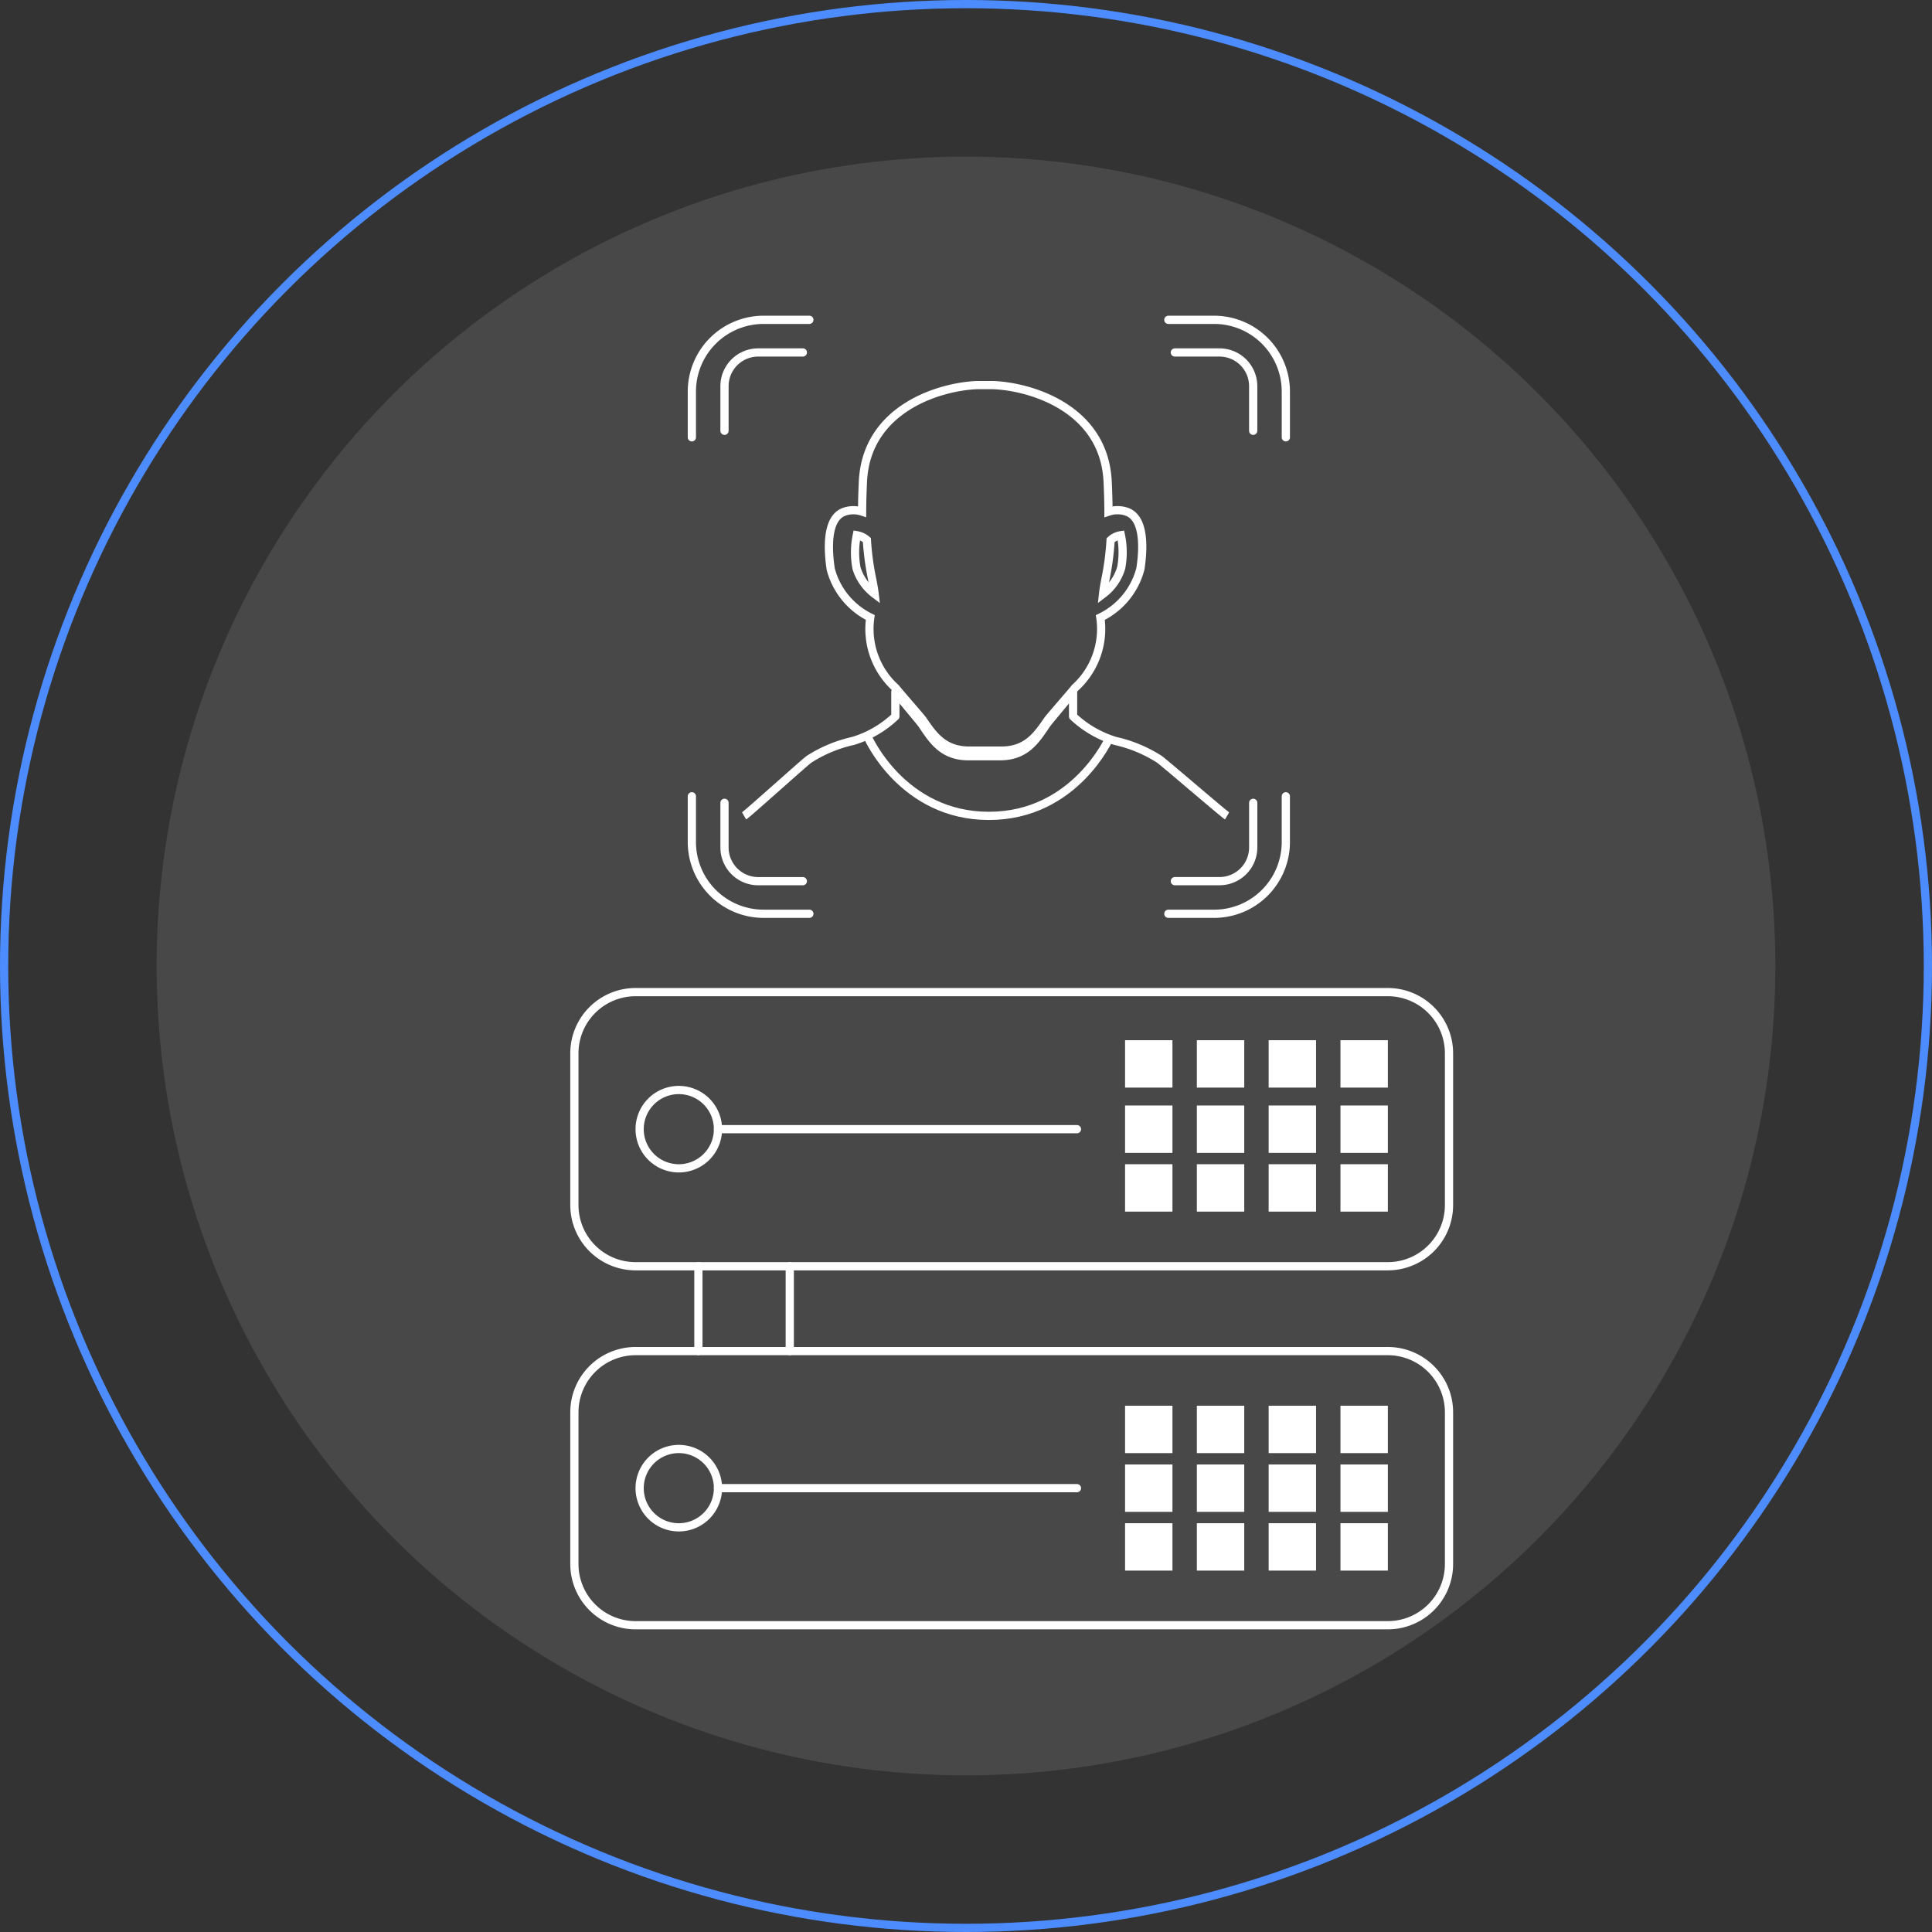 <svg id="server" xmlns="http://www.w3.org/2000/svg" xmlns:xlink="http://www.w3.org/1999/xlink" width="235" height="235" viewBox="0 0 235 235">
  <rect x="0" y="0" width="235" height="235" fill="#333333" stroke="none"/>
  <defs>
    <clipPath id="clip-path">
      <path id="Clip_8" data-name="Clip 8" d="M0,160.372H107.973V0H0Z" fill="none"/>
    </clipPath>
  </defs>
  <circle id="Oval" cx="98.446" cy="98.446" r="98.446" transform="translate(19.054 19.054)" fill="rgba(216,216,216,0.13)"/>
  <g id="Group_50" data-name="Group 50" transform="translate(69.071 38.108)">
    <path id="Stroke_1" data-name="Stroke 1" d="M98.947,33.345H7.438A7.447,7.447,0,0,1,0,25.89V7.455A7.447,7.447,0,0,1,7.438,0h91.51a7.447,7.447,0,0,1,7.438,7.455V25.89A7.447,7.447,0,0,1,98.947,33.345Z" transform="translate(0.794 82.568)" fill="none" stroke="#fff" stroke-miterlimit="10" stroke-width="1"/>
    <path id="Stroke_3" data-name="Stroke 3" d="M9.527,4.764A4.764,4.764,0,1,1,4.764,0,4.763,4.763,0,0,1,9.527,4.764Z" transform="translate(8.733 94.476)" fill="none" stroke="#fff" stroke-linecap="round" stroke-linejoin="round" stroke-miterlimit="10" stroke-width="1"/>
    <path id="Stroke_5" data-name="Stroke 5" d="M0,.794H43.666" transform="translate(18.26 98.446)" fill="none" stroke="#fff" stroke-linecap="round" stroke-linejoin="round" stroke-miterlimit="10" stroke-width="1"/>
    <path id="Clip_8-2" data-name="Clip 8" d="M0,160.372H107.973V0H0Z" fill="none"/>
    <g id="Group_50-2" data-name="Group 50" clip-path="url(#clip-path)">
      <path id="Stroke_7" data-name="Stroke 7" d="M0,4.764H4.764V0H0Z" transform="translate(68.277 88.919)" fill="#fff" stroke="#fff" stroke-miterlimit="10" stroke-width="1"/>
      <path id="Stroke_9" data-name="Stroke 9" d="M0,4.764H4.764V0H0Z" transform="translate(77.01 88.919)" fill="#fff" stroke="#fff" stroke-miterlimit="10" stroke-width="1"/>
      <path id="Stroke_10" data-name="Stroke 10" d="M0,4.764H4.764V0H0Z" transform="translate(85.743 88.919)" fill="#fff" stroke="#fff" stroke-miterlimit="10" stroke-width="1"/>
      <path id="Stroke_11" data-name="Stroke 11" d="M0,4.764H4.764V0H0Z" transform="translate(94.476 88.919)" fill="#fff" stroke="#fff" stroke-miterlimit="10" stroke-width="1"/>
      <path id="Stroke_12" data-name="Stroke 12" d="M0,4.764H4.764V0H0Z" transform="translate(68.277 96.858)" fill="#fff" stroke="#fff" stroke-miterlimit="10" stroke-width="1"/>
      <path id="Stroke_13" data-name="Stroke 13" d="M0,4.764H4.764V0H0Z" transform="translate(77.01 96.858)" fill="#fff" stroke="#fff" stroke-miterlimit="10" stroke-width="1"/>
      <path id="Stroke_14" data-name="Stroke 14" d="M0,4.764H4.764V0H0Z" transform="translate(85.743 96.858)" fill="#fff" stroke="#fff" stroke-miterlimit="10" stroke-width="1"/>
      <path id="Stroke_15" data-name="Stroke 15" d="M0,4.764H4.764V0H0Z" transform="translate(94.476 96.858)" fill="#fff" stroke="#fff" stroke-miterlimit="10" stroke-width="1"/>
      <path id="Stroke_16" data-name="Stroke 16" d="M0,4.764H4.764V0H0Z" transform="translate(68.277 104.003)" fill="#fff" stroke="#fff" stroke-miterlimit="10" stroke-width="1"/>
      <path id="Stroke_17" data-name="Stroke 17" d="M0,4.764H4.764V0H0Z" transform="translate(77.01 104.003)" fill="#fff" stroke="#fff" stroke-miterlimit="10" stroke-width="1"/>
      <path id="Stroke_18" data-name="Stroke 18" d="M0,4.764H4.764V0H0Z" transform="translate(85.743 104.003)" fill="#fff" stroke="#fff" stroke-miterlimit="10" stroke-width="1"/>
      <path id="Stroke_19" data-name="Stroke 19" d="M0,4.764H4.764V0H0Z" transform="translate(94.476 104.003)" fill="#fff" stroke="#fff" stroke-miterlimit="10" stroke-width="1"/>
      <path id="Stroke_20" data-name="Stroke 20" d="M98.947,33.345H7.438A7.446,7.446,0,0,1,0,25.889V7.454A7.446,7.446,0,0,1,7.438,0h91.51a7.446,7.446,0,0,1,7.438,7.454V25.889A7.446,7.446,0,0,1,98.947,33.345Z" transform="translate(0.794 126.233)" fill="none" stroke="#fff" stroke-miterlimit="10" stroke-width="1"/>
      <path id="Stroke_21" data-name="Stroke 21" d="M9.527,4.763A4.764,4.764,0,1,1,4.764,0,4.763,4.763,0,0,1,9.527,4.763Z" transform="translate(8.733 138.142)" fill="none" stroke="#fff" stroke-linecap="round" stroke-linejoin="round" stroke-miterlimit="10" stroke-width="1"/>
      <path id="Stroke_22" data-name="Stroke 22" d="M0,.794H43.666" transform="translate(18.26 142.111)" fill="none" stroke="#fff" stroke-linecap="round" stroke-linejoin="round" stroke-miterlimit="10" stroke-width="1"/>
      <path id="Stroke_23" data-name="Stroke 23" d="M0,4.764H4.764V0H0Z" transform="translate(68.277 133.378)" fill="#fff" stroke="#fff" stroke-miterlimit="10" stroke-width="1"/>
      <path id="Stroke_24" data-name="Stroke 24" d="M0,4.764H4.764V0H0Z" transform="translate(77.01 133.378)" fill="#fff" stroke="#fff" stroke-miterlimit="10" stroke-width="1"/>
      <path id="Stroke_25" data-name="Stroke 25" d="M0,4.764H4.764V0H0Z" transform="translate(85.743 133.378)" fill="#fff" stroke="#fff" stroke-miterlimit="10" stroke-width="1"/>
      <path id="Stroke_26" data-name="Stroke 26" d="M0,4.764H4.764V0H0Z" transform="translate(94.476 133.378)" fill="#fff" stroke="#fff" stroke-miterlimit="10" stroke-width="1"/>
      <path id="Stroke_27" data-name="Stroke 27" d="M0,4.764H4.764V0H0Z" transform="translate(68.277 140.524)" fill="#fff" stroke="#fff" stroke-miterlimit="10" stroke-width="1"/>
      <path id="Stroke_28" data-name="Stroke 28" d="M0,4.764H4.764V0H0Z" transform="translate(77.01 140.524)" fill="#fff" stroke="#fff" stroke-miterlimit="10" stroke-width="1"/>
      <path id="Stroke_29" data-name="Stroke 29" d="M0,4.764H4.764V0H0Z" transform="translate(85.743 140.524)" fill="#fff" stroke="#fff" stroke-miterlimit="10" stroke-width="1"/>
      <path id="Stroke_30" data-name="Stroke 30" d="M0,4.764H4.764V0H0Z" transform="translate(94.476 140.524)" fill="#fff" stroke="#fff" stroke-miterlimit="10" stroke-width="1"/>
      <path id="Stroke_31" data-name="Stroke 31" d="M0,4.764H4.764V0H0Z" transform="translate(68.277 147.669)" fill="#fff" stroke="#fff" stroke-miterlimit="10" stroke-width="1"/>
      <path id="Stroke_32" data-name="Stroke 32" d="M0,4.764H4.764V0H0Z" transform="translate(77.01 147.669)" fill="#fff" stroke="#fff" stroke-miterlimit="10" stroke-width="1"/>
      <path id="Stroke_33" data-name="Stroke 33" d="M0,4.764H4.764V0H0Z" transform="translate(85.743 147.669)" fill="#fff" stroke="#fff" stroke-miterlimit="10" stroke-width="1"/>
      <path id="Stroke_34" data-name="Stroke 34" d="M0,4.764H4.764V0H0Z" transform="translate(94.476 147.669)" fill="#fff" stroke="#fff" stroke-miterlimit="10" stroke-width="1"/>
      <path id="Stroke_35" data-name="Stroke 35" d="M.794,0V10.321" transform="translate(15.084 115.912)" fill="none" stroke="#fff" stroke-linecap="round" stroke-linejoin="round" stroke-miterlimit="10" stroke-width="1"/>
      <path id="Stroke_36" data-name="Stroke 36" d="M.794,0V10.321" transform="translate(26.199 115.912)" fill="none" stroke="#fff" stroke-linecap="round" stroke-linejoin="round" stroke-miterlimit="10" stroke-width="1"/>
      <path id="Stroke_37" data-name="Stroke 37" d="M.216,0A2.515,2.515,0,0,1,1.44.585a32.937,32.937,0,0,0,.644,4.778c.126.638.231,1.2.3,1.782a6.286,6.286,0,0,1-2.2-3.114A10.319,10.319,0,0,1,.216,0Z" transform="translate(34.932 26.993)" fill="none" stroke="#fff" stroke-miterlimit="10" stroke-width="1"/>
      <path id="Stroke_38" data-name="Stroke 38" d="M.29,5.347A33.249,33.249,0,0,0,.916.6,2.348,2.348,0,0,1,2.168,0a10.206,10.206,0,0,1,.039,3.959A6.175,6.175,0,0,1,0,7.145C.065,6.557.167,5.992.29,5.347Z" transform="translate(65.101 26.993)" fill="none" stroke="#fff" stroke-miterlimit="10" stroke-width="1"/>
      <path id="Stroke_39" data-name="Stroke 39" d="M29.917,36.839a9.673,9.673,0,0,0,3.095-8.568,9.126,9.126,0,0,0,4.876-5.936c.342-2.245.58-6.131-1.645-6.923A3.419,3.419,0,0,0,34,15.4c0-1.076-.032-2.29-.1-3.679C33.476,2.884,24.652.189,19.987,0H18C13.39.189,4.565,2.884,4.134,11.721c-.066,1.382-.095,2.592-.1,3.669a3.36,3.36,0,0,0-2.18.021c-2.214.795-1.982,4.678-1.635,6.982a9.15,9.15,0,0,0,4.81,5.872,9.675,9.675,0,0,0,3.087,8.574c.193.271,3.1,3.6,3.278,3.862,1.325,1.932,2.579,3.758,5.687,3.758H20.95c3.11,0,4.359-1.826,5.689-3.758C26.815,40.444,29.724,37.11,29.917,36.839Z" transform="translate(31.757 8.733)" fill="none" stroke="#fff" stroke-miterlimit="10" stroke-width="1"/>
      <path id="Stroke_40" data-name="Stroke 40" d="M0,0S4.193,9.527,14.69,9.527,29.375,0,29.375,0" transform="translate(36.52 51.605)" fill="none" stroke="#fff" stroke-miterlimit="10" stroke-width="1"/>
      <path id="Stroke_41" data-name="Stroke 41" d="M9.527,0H4.1A4.1,4.1,0,0,0,0,4.1V9.527" transform="translate(19.054 4.764)" fill="none" stroke="#fff" stroke-linecap="round" stroke-linejoin="round" stroke-miterlimit="10" stroke-width="1"/>
      <path id="Stroke_42" data-name="Stroke 42" d="M9.527,9.527V4.1A4.1,4.1,0,0,0,5.43,0H0" transform="translate(73.834 4.764)" fill="none" stroke="#fff" stroke-linecap="round" stroke-linejoin="round" stroke-miterlimit="10" stroke-width="1"/>
      <path id="Stroke_43" data-name="Stroke 43" d="M0,0V5.43a4.1,4.1,0,0,0,4.1,4.1H9.527" transform="translate(19.054 59.544)" fill="none" stroke="#fff" stroke-linecap="round" stroke-linejoin="round" stroke-miterlimit="10" stroke-width="1"/>
      <path id="Stroke_44" data-name="Stroke 44" d="M0,9.527H5.43a4.1,4.1,0,0,0,4.1-4.1V0" transform="translate(73.834 59.544)" fill="none" stroke="#fff" stroke-linecap="round" stroke-linejoin="round" stroke-miterlimit="10" stroke-width="1"/>
      <path id="Stroke_45" data-name="Stroke 45" d="M14.291,14.291V8.727A8.727,8.727,0,0,0,5.564,0H0" transform="translate(73.041 0.794)" fill="none" stroke="#fff" stroke-linecap="round" stroke-linejoin="round" stroke-miterlimit="10" stroke-width="1"/>
      <path id="Stroke_46" data-name="Stroke 46" d="M0,14.291H5.562a8.727,8.727,0,0,0,8.728-8.727V0" transform="translate(73.041 58.75)" fill="none" stroke="#fff" stroke-linecap="round" stroke-linejoin="round" stroke-miterlimit="10" stroke-width="1"/>
      <path id="Stroke_47" data-name="Stroke 47" d="M14.291,0H8.727A8.726,8.726,0,0,0,0,8.726v5.565" transform="translate(15.084 0.794)" fill="none" stroke="#fff" stroke-linecap="round" stroke-linejoin="round" stroke-miterlimit="10" stroke-width="1"/>
      <path id="Stroke_48" data-name="Stroke 48" d="M0,0V5.562a8.727,8.727,0,0,0,8.726,8.728h5.565" transform="translate(15.084 58.75)" fill="none" stroke="#fff" stroke-linecap="round" stroke-linejoin="round" stroke-miterlimit="10" stroke-width="1"/>
      <path id="Stroke_49" data-name="Stroke 49" d="M58.75,15.084c-.432-.251-7.847-6.652-8.276-6.91a16.578,16.578,0,0,0-5.3-2.2,13.075,13.075,0,0,1-5.156-2.985V0h0c-.191.279-3.077,3.7-3.25,3.968-1.32,1.985-2.558,3.862-5.642,3.862H27.291c-3.083,0-4.328-1.878-5.642-3.862C21.473,3.7,18.589.279,18.4,0h0V2.985a12.856,12.856,0,0,1-5.156,2.986,16.564,16.564,0,0,0-5.3,2.2C7.515,8.426.432,14.835,0,15.084" transform="translate(21.436 46.047)" fill="none" stroke="#fff" stroke-linejoin="round" stroke-miterlimit="10" stroke-width="1"/>
    </g>
  </g>
  <g id="Oval_Copy_5" data-name="Oval Copy 5" fill="none" stroke="#4c8cff" stroke-miterlimit="10" stroke-width="1">
    <circle cx="117.5" cy="117.5" r="117.5" stroke="none"/>
    <circle cx="117.5" cy="117.5" r="117" fill="none"/>
  </g>
</svg>
